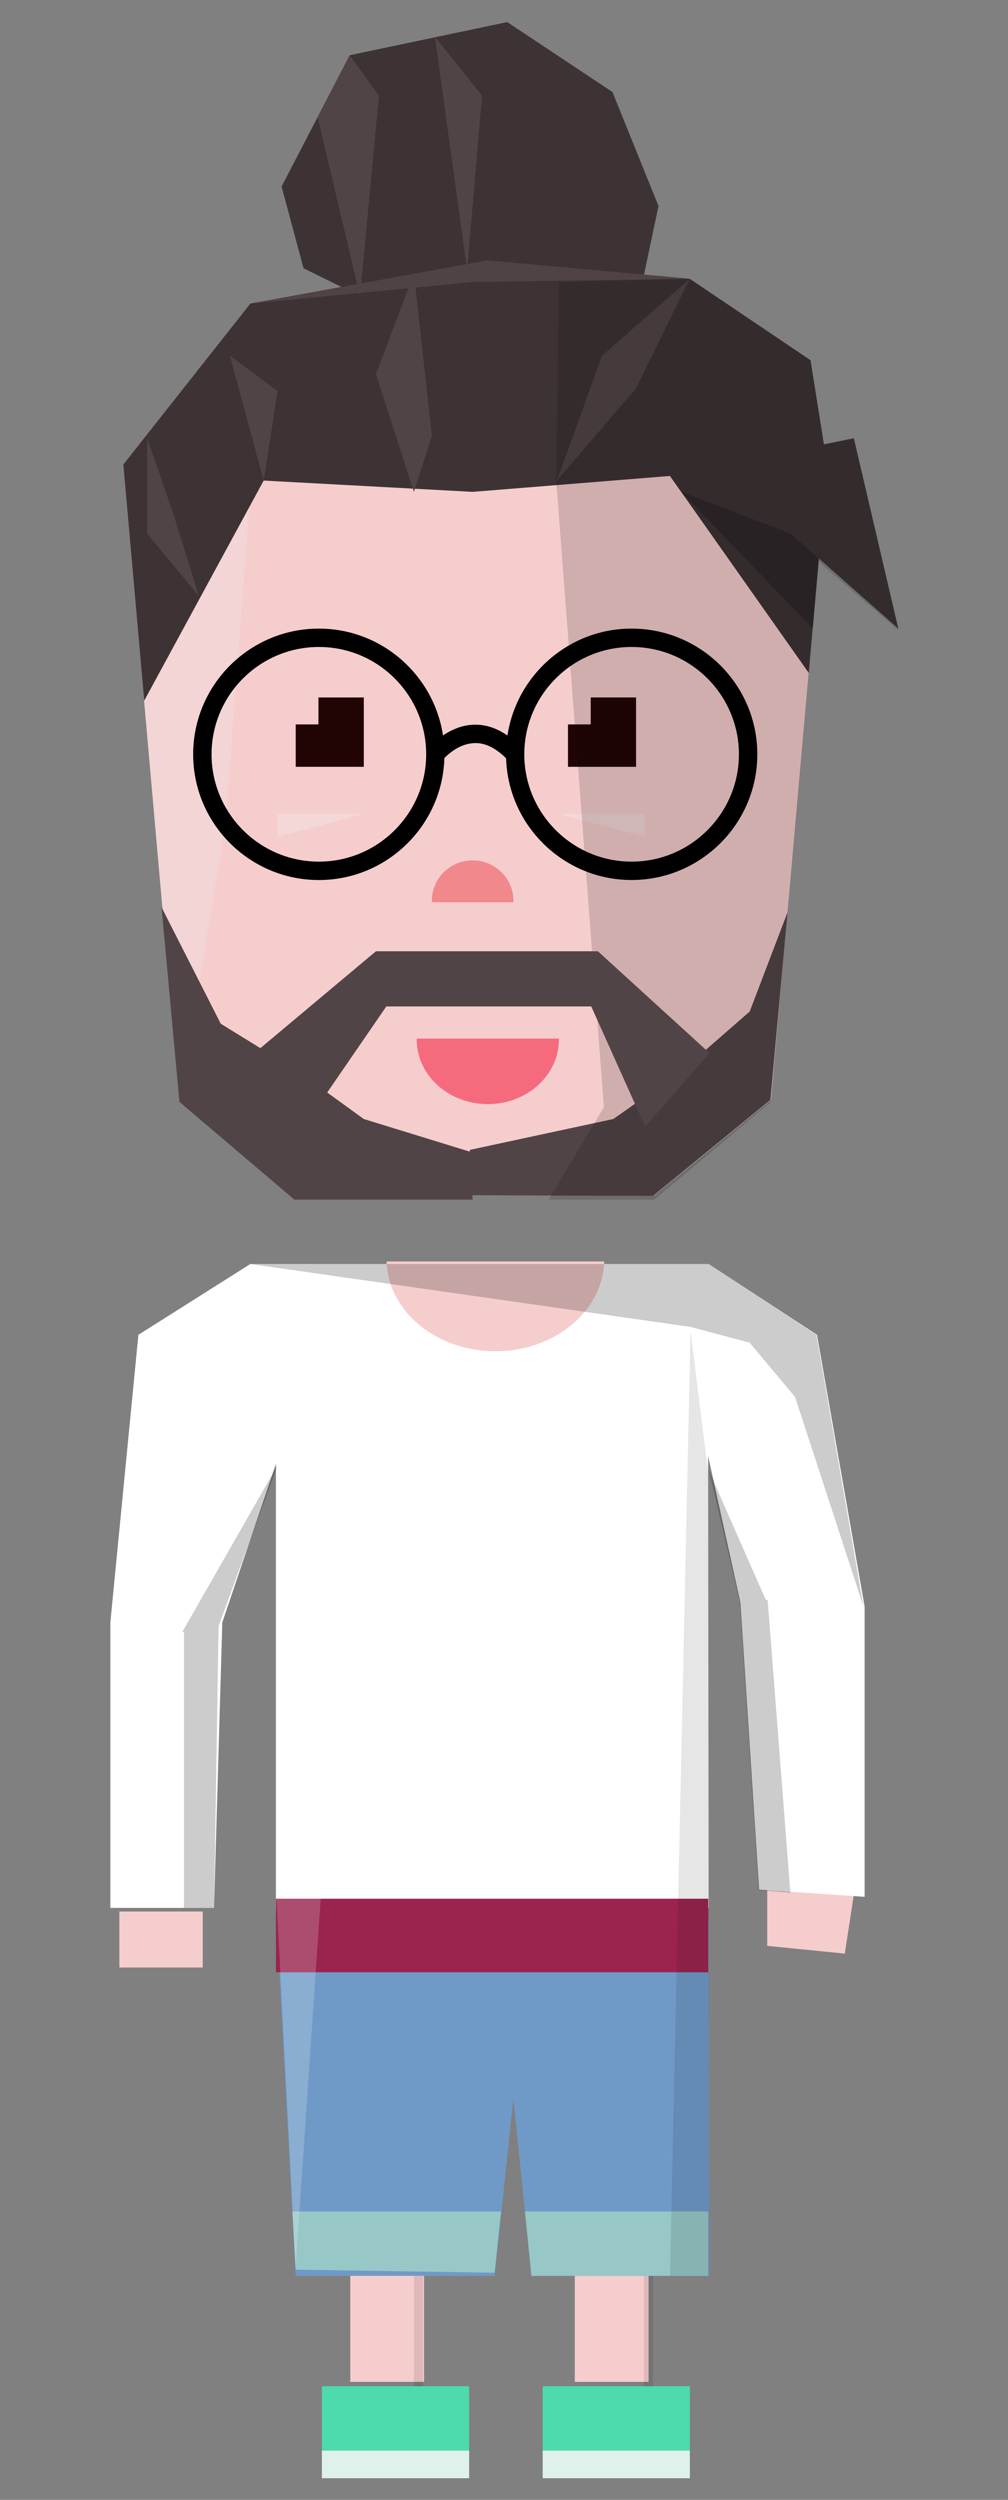 <svg xmlns="http://www.w3.org/2000/svg" xmlns:xlink="http://www.w3.org/1999/xlink" viewBox="0 0 109.588 271.765">
    <rect x="0" y="0" width="109.588" height="271.765" fill="#808080" stroke="none"/>
    <path fill="#4DDBAE" d="M35 259.412h16v10H35z"/>
    <path fill="#DEF1EA" d="M35 266.412h16v3H35z"/>
    <path fill="#F6CDCD" d="M38.083 246.357h8.02v12.58h-8.02z"/>
    <path opacity=".1" d="M45 247.412h1v12h-1z"/>
    <path fill="#F6CDCD" d="M83.414 205.368v6.17l8.43.842.985-6.416"/>
    <path fill="#4DDBAE" d="M59 259.412h16v10H59z"/>
    <path fill="#DEF1EA" d="M59 266.412h16v3H59z"/>
    <path fill="#F6CDCD" d="M62.492 246.357h8.02v12.58h-8.02z"/>
    <path fill="#FFF" d="M88.824 145.108l-11.778-7.696h-49.83l-12.17 7.696L12 176.35v31.062h11.27l.898-31.036L30 159.126v48.286h47.046l-.062-49.12 3.515 15.92 2.033 31.214 11.467.78v-31.58"/>
    <path fill="#F6CDCD" d="M42.026 137.14c.18 5.418 5.406 9.758 11.83 9.758 6.43 0 11.655-4.34 11.835-9.76H42.027z"/>
    <path opacity=".2" d="M27.217 137.412l47.855 6.838 6.433 1.718 4.93 5.897 7.44 22.775-5.113-29.525-11.716-7.703M19.818 177.412H20v30h3.27l.495-30.647 6.414-17.48"/>
    <path opacity=".2" d="M85.927 205.774L83.46 173.97l-.222-.088-6.155-13.972 3.35 14.26 2.038 31.307"/>
    <path opacity=".19" fill="#FFF" d="M30 159.125l4.803 48.664-4.803.013"/>
    <path fill="#6F9AC7" d="M30.05 208.316l2.1 39.096h21.624l2.04-19.285 1.963 19.285h19.36l-.09-38.817"/>
    <path fill="#9A2350" d="M30 206.412h47v8H30z"/>
    <path fill="#97C7C7" d="M32.14 246.738l-.36-6.326h22.693l-.7 6.66M57.777 247.412l-.703-7H77v7"/>
    <path opacity=".19" fill="#FFF" d="M34.865 206.412l-2.725 40.082-2.077-40.082"/>
    <path opacity=".1" d="M75.072 144.667l-2.234 102.745h4.3l-.154-87.38M70 247.412h1v12h-1z"/>
    <path fill="#F6CDCD" d="M12.977 207.803h9.066v6.09h-9.066zM55.34 129.94H32.18l-12.676-10.36-6.104-69.07 20.89-16.28h34.74l20.892 16.28-6.102 69.07-12.676 10.36H47.938"/>
    <path fill="#F4D7D7" d="M39.553 88.496H30.18v2.468M60.766 88.496h9.373v2.468"/>
    <path fill="#F1888C" d="M55.805 98.086c.002-.058.01-.117.01-.176 0-2.416-1.984-4.376-4.432-4.376s-4.43 1.96-4.43 4.376c0 .06.004.118.007.176h8.845z"/>
    <path fill="#210505" d="M34.62 75.82v2.932h-2.47v4.61h7.403V75.82M64.22 75.82v2.932H61.75v4.61h7.4V75.82"/>
    <path fill="#F3D5D6" d="M27.217 53.47l-2.712 36.26-5 29.85-3.833-43.398"/>
    <path fill="#F66A7E" d="M45.306 112.908l-.003.092c0 3.883 3.462 7.03 7.73 7.03s7.732-3.147 7.732-7.03l-.003-.092H45.306z"/>
    <path fill="#3D3335" d="M15.672 76.182l-2.27-25.673 13.815-17.507L53 28.307l21.988 2L88.12 39.16l1.804 11.35-2 22.642-15.086-21.41-21.455 1.73-22.716-1.228"/>
    <path fill="#3D3335" d="M39.14 32.192L33 29.16l-2.387-8.88L38.02 6.003 55.146 2.4l11.44 7.603L71.593 22.4l-1.845 8.71-17.017-1.803"/>
    <path fill="#514447" d="M28.667 52.244l-3.67-13.576 5.182 3.85M21.608 64.764l-2.695-8.67L16 47.633V58M45 53.47l-4.127-12.8L45 29.764l1.952 17.632M60.546 52.244l4.906-13.576 9.536-8.36-5.836 11.907"/>
    <path d="M68.667 68.335c-6.84 0-12.507 5.057-13.497 11.626-1.188-.825-2.432-1.23-3.7-1.173-1.343.05-2.466.592-3.307 1.164-.995-6.563-6.66-11.615-13.496-11.615C27.13 68.335 21 74.465 21 82.002S27.13 95.67 34.667 95.67c7.397 0 13.427-5.912 13.646-13.258.454-.47 1.68-1.573 3.247-1.627 1.135-.06 2.318.518 3.462 1.652.232 7.334 6.255 13.23 13.645 13.23 7.536 0 13.667-6.13 13.667-13.666s-6.13-13.665-13.667-13.665zm-34 25.334C28.233 93.67 23 88.435 23 82s5.233-11.667 11.667-11.667 11.667 5.233 11.667 11.667S41.1 93.67 34.667 93.67zm34 0C62.233 93.67 57 88.435 57 82s5.233-11.667 11.667-11.667 11.667 5.233 11.667 11.667S75.1 93.67 68.667 93.67z"/>
    <path fill="#3D3335" d="M72.838 51.742l19.99-4.11 4.84 20.703-11.74-10.35-11.872-4.514"/>
    <path fill="#30282A" d="M74.056 53.47l11.87 4.514 3.096 2.73-.672 7.62"/>
    <path fill="#514447" d="M39.14 32.192l-4.612-19.458 3.493-6.73 3.175 4.396M50.78 29.307L47.29 4l5.115 6.4"/>
    <path fill="#4F4346" d="M27.217 33.003L53 28.307l21.988 2-23.605.347"/>
    <path fill="#514447" d="M17.56 98.62L24 111.29l8.4 5.18 7.153 5.18 11.55 3.556.28 5.206H32l-12.494-10.625"/>
    <path fill="#514447" d="M85.626 99.162l-4.12 10.802-7.45 6.506-7.38 5.18L51.103 125l-1.255 4.94 21.16.06 12.744-10.42"/>
    <path opacity=".15" d="M60.473 52.273l5.18 68.09-6.005 10.05h11.498l12.676-10.626 5.2-58.705 8.645 7.437-4.838-20.795-3.257.607-1.452-9.157-13.132-8.86-14.222.343"/>
    <path fill="#514447" d="M27.467 114.65l13.406-11.238H65l12.138 11.072-7 7.984-5.86-13.056H42l-7.197 10.478"/>
</svg>